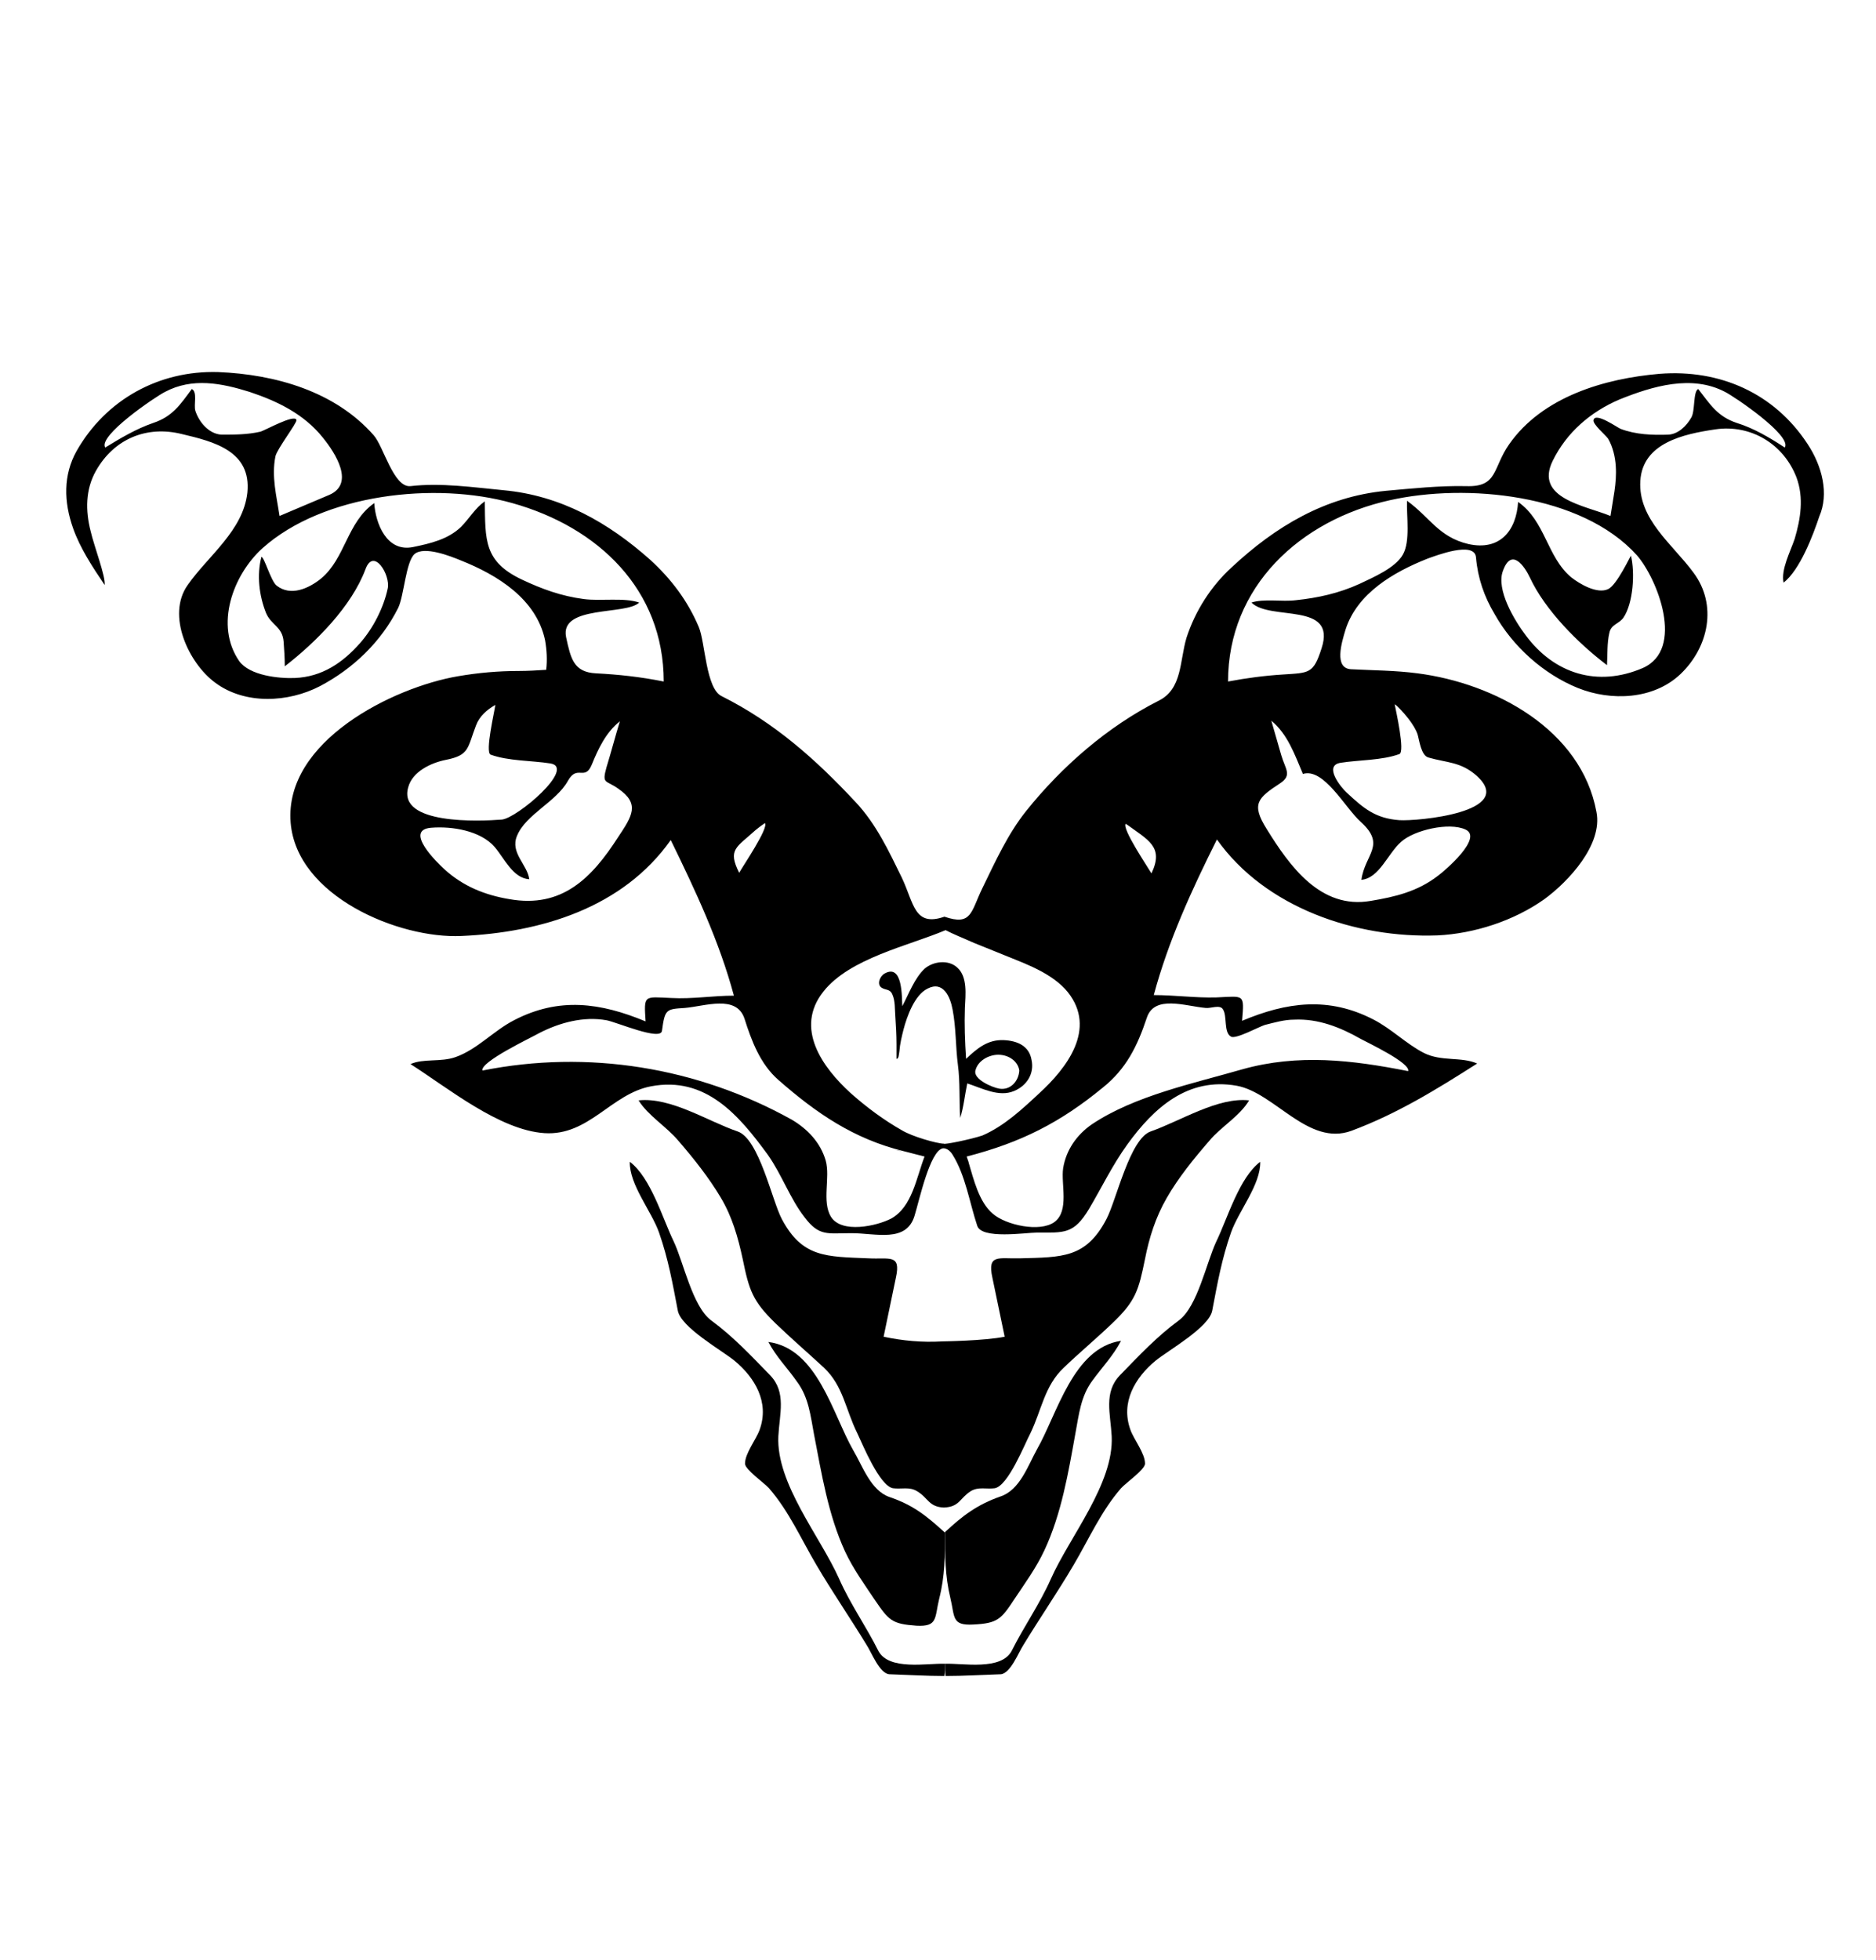 <?xml version="1.0" encoding="utf-8"?>
<!-- Generator: Adobe Illustrator 18.1.1, SVG Export Plug-In . SVG Version: 6.00 Build 0)  -->
<svg version="1.1" xmlns="http://www.w3.org/2000/svg" xmlns:xlink="http://www.w3.org/1999/xlink" x="0px" y="0px"
	 viewBox="0 0 320.8 335" enable-background="new 0 0 320.8 335" xml:space="preserve">
<g id="Layer_1">
</g>
<g id="Layer_2">
	<g>
		<g>
			<g>
				<path d="M161.6,284.4c3.1-0.1,9.6,1.2,11.4-2.2c2.1-4.2,4.8-8,6.7-12.3c3.2-7.2,10.8-16.3,10.4-24.4c-0.2-3.8-1.4-7.5,1.4-10.4
					c3.2-3.3,6.4-6.7,10.1-9.4c3.2-2.4,4.7-9.9,6.4-13.5c1.9-3.9,3.9-10.9,7.5-13.6c0.1,3.9-3.7,8.4-5,12.1
					c-1.6,4.6-2.3,8.6-3.2,13.3c-0.5,2.9-7.5,6.8-9.7,8.6c-3.5,2.9-6,7.1-4.3,11.8c0.6,1.7,2.5,4,2.5,5.8c0,1-3.3,3.3-4.1,4.2
					c-3.4,3.9-5.5,8.7-8.1,13.1c-2.7,4.6-5.8,9.1-8.6,13.7c-0.8,1.2-2.2,4.9-3.9,5c-3.1,0.1-6.3,0.3-9.4,0.3
					C161.6,285.7,161.6,285.1,161.6,284.4C164.4,284.3,161.6,285.1,161.6,284.4z"/>
			</g>
			<g>
				<g>
					<path d="M192.5,140.8C192.4,140.9,193,141.1,192.5,140.8L192.5,140.8z"/>
					<path d="M238.5,120.5C238,120.6,239.5,120.1,238.5,120.5L238.5,120.5z"/>
					<path d="M275.4,88.2C275.4,88.2,272.3,86.9,275.4,88.2L275.4,88.2z"/>
					<path d="M309.1,75.9c-5.7-8.7-15-12.8-25.3-12c-9.4,0.8-20,3.9-25.7,12c-2.9,4.1-1.9,7.4-7.4,7.2c-4.5-0.1-9.2,0.4-13.7,0.8
						c-10.4,1-18.9,6.1-26.4,13.1c-3.5,3.2-6.2,7.4-7.7,12c-1.2,4-0.7,8.8-4.8,10.8c-8.7,4.4-16.5,11.2-22.6,18.8
						c-3.2,4-5.3,8.7-7.5,13.2c-2,4.1-1.8,6.5-6.5,4.9c0,0,0,0,0,0c0,0,0,0,0,0c0,0,0,0,0,0c-5.2,1.8-5.2-2.3-7.3-6.7
						c-2.2-4.5-4.4-9.2-7.9-12.9c-6.8-7.3-13.9-13.6-22.9-18.1c-2.7-1.3-2.8-9.2-3.9-11.8c-1.9-4.5-4.7-8.2-8.3-11.5
						c-7.2-6.4-15.3-11-25.1-11.9c-5.2-0.5-10.7-1.3-15.9-0.7c-2.9,0.3-4.6-6.8-6.3-8.7c-6.6-7.5-16.8-10.4-26.6-10.8
						c-10.1-0.3-19.2,4.7-24.2,13.5c-2.3,4.1-2.2,8.7-0.6,13.2c1.2,3.4,3.3,6.6,5.4,9.7c0.2-1.4-1.8-6.6-2.4-9.2
						c-0.9-3.5-0.9-7.1,0.9-10.3c3.1-5.5,8.7-7.8,14.7-6.3c5.5,1.3,11.9,2.9,11.2,10c-0.7,6.5-6.7,10.8-10.2,15.8
						c-3.7,5.2,0.2,13.4,4.7,16.7c5.1,3.8,12.5,3.4,17.9,0.6c5.7-3,10.5-7.6,13.4-13.4c1-2.1,1.3-7.9,2.8-9.2
						c1.7-1.4,6.2,0.4,7.9,1.1c6.3,2.5,12.9,6.6,14.4,13.6c0.3,1.7,0.4,3.4,0.2,5.1c-1.6,0.1-3.1,0.2-4.7,0.2
						c-3.5,0-6.9,0.3-10.4,0.9c-11.1,1.9-29.7,11.1-28.6,25c1,12.6,18.5,19.9,29.2,19.4c13.6-0.6,27.6-4.8,35.8-16.4
						c4.2,8.6,8.3,17.3,10.8,26.6c-3.6,0-7.1,0.6-10.7,0.4c-4.7-0.2-4.7-0.6-4.4,4c-7.7-3.2-14.8-4.2-22.5-0.2
						c-3.5,1.8-6.3,5-10,6.3c-2.5,0.9-5.5,0.2-7.7,1.2c6.3,4,15.2,11.3,22.9,11.8c7.6,0.5,11.4-6.7,18.2-8c9.4-1.8,15.1,5,20,11.7
						c2.4,3.4,3.8,7.5,6.3,10.7c2.5,3.3,3.9,2.7,8,2.7c4.2,0,9.4,1.7,10.8-3c0.8-2.6,2.6-11,4.8-11.5c0.2,0,0,0,0,0s0.9-0.2,1.7,1.1
						c2.2,3.5,2.9,8.2,4.2,12.1c0.7,2.4,8.3,1.2,10.2,1.2c4.7,0,6.3,0.3,8.9-4c2.2-3.7,4-7.5,6.6-11.1c4.5-6.2,10.3-11.5,18.7-10
						c6.5,1.2,12.2,10.4,19.6,7.7c7.8-2.9,14.6-7.1,21.5-11.5c-2.7-1.2-6.1-0.3-9.1-1.8c-3.1-1.6-5.5-4.1-8.6-5.7
						c-7.7-4-14.9-3-22.5,0.2c0.4-4.7,0.4-4.2-4.4-4c-3.6,0.1-7.1-0.4-10.7-0.4c2.5-9.3,6.5-18,10.8-26.6
						c8.3,11.7,23.8,16.9,37.7,16.4c6.3-0.3,13.1-2.5,18.3-6.2c4.1-3,10-9.3,8.9-14.9c-2.6-14.1-17.4-22-30.6-23.7
						c-3.8-0.5-7.6-0.5-11.4-0.7c-2.9-0.2-1.6-4.5-0.9-6.8c2-6.2,8.2-9.8,14-12.1c1.4-0.5,8.1-3.1,8.3-0.2c0.3,3.5,1.4,6.7,3.2,9.7
						c3.1,5.5,8.3,10.2,14.2,12.6c5.7,2.3,13,2,17.6-2.4c4.8-4.6,6.3-11.8,2.2-17.3c-3.5-4.8-9.5-9.1-9.1-15.7
						c0.4-6.5,7.4-8,12.8-8.8c6.1-0.9,11.7,2.5,13.9,8.2c1.3,3.5,0.7,7.1-0.3,10.5c-0.7,2.1-2.4,5.3-1.9,7.5c2.8-2.2,5-8,6.1-11.3
						C312.8,84.4,311.6,79.7,309.1,75.9z M37.9,74.3c-2.2-0.1-3.9-2.2-4.5-4.1c-0.3-1,0.4-3.2-0.6-3.7c-2,2.7-3.3,4.7-6.6,5.8
						c-2.9,1-5.6,2.6-8.2,4.2c-1.3-2,8.6-8.7,10.2-9.5c4.7-2.5,9.7-1.5,14.5,0c4.8,1.6,9.3,3.8,12.5,7.8c2.2,2.7,5.5,7.9,1.1,9.8
						c-2.8,1.2-5.7,2.4-8.5,3.6c-0.5-3.4-1.4-6.7-0.7-10.2c0.3-1.3,3.7-5.7,3.6-6.2c-0.3-1.1-5.4,1.8-6.2,2
						C42.3,74.3,40.1,74.3,37.9,74.3z M69.8,134.6c0.7-2.7,3.9-4.2,6.4-4.7c4.1-0.8,3.7-2,5.2-5.9c0.6-1.6,1.9-2.7,3.3-3.5
						c-0.1,1-1.8,8.1-0.8,8.5c3,1.1,7,1,10.2,1.5c4.5,0.7-5.7,9.4-8.3,9.6C82,140.4,68,141,69.8,134.6z M105.7,143.1
						c-4.5,7-9.6,12.2-18.6,10.6c-4.2-0.7-7.9-2.2-11.1-5.1c-1.2-1.1-7-6.7-2.3-7.1c3.6-0.3,8.5,0.5,10.9,3.3c1.7,2,3.1,5.3,5.9,5.5
						c-0.3-2.5-3.3-4.5-2.1-7.4c1.5-3.7,6.7-5.8,8.7-9.4c1.6-2.9,2.9,0.1,4.1-2.8c1.1-2.7,2.4-5.5,4.8-7.4c-0.8,2.6-1.5,5.3-2.3,7.9
						c-0.8,2.9-0.1,2.1,2,3.6C109.5,137.4,108.1,139.5,105.7,143.1z M101.9,115.1c-3.8-0.2-4.3-2.5-5.1-6.2
						c-1.1-5.5,10.3-3.7,12.5-5.9c-2.6-0.9-6.6-0.2-9.5-0.6c-3.8-0.5-7.1-1.7-10.5-3.3c-6.6-3.1-6.3-6.8-6.4-13.4
						c-1.7,1.2-2.6,2.9-4.1,4.4c-2.2,2.1-5.2,2.8-8.1,3.4c-4.6,1-6.5-4.1-6.7-7.5c-4.7,3.3-4.9,9.4-9.1,12.9
						c-2.1,1.7-5.2,3.1-7.6,1.2c-1-0.8-2.1-4.9-2.6-4.9c-0.8,3.1-0.4,6.6,0.8,9.6c0.9,2.1,2.8,2.3,3,4.9c0.1,1.4,0.2,2.8,0.2,4.2
						c5.3-4.1,11.4-10.2,13.8-16.6c1.4-3.8,4.3,1,3.8,3.3c-0.7,3.3-2.5,6.8-4.7,9.3c-3,3.4-6.5,5.8-11.2,6c-2.7,0.1-7.7-0.4-9.5-2.9
						c-4.2-6.1-1.1-14.7,4-19.3c10.4-9.3,29.6-11.4,42.7-7.7c14.7,4.1,25.9,14.8,25.9,30.5C109.5,115.7,105.8,115.3,101.9,115.1z
						 M48.4,109.8C48.4,110.1,48.4,110,48.4,109.8L48.4,109.8z M129.2,141.9c0.5-0.4,1-0.8,1.6-1.2c0.7,0.8-3.8,7.4-4.4,8.5
						C124.4,145.2,125.9,144.9,129.2,141.9z M152.4,208.3c-2.5,1.3-8.5,2.6-10.3-0.3c-1.6-2.6-0.1-6.7-0.9-9.6
						c-0.9-3.1-3.1-5.4-5.8-7c-16.2-9-34.9-12-52.9-8.4c-0.4-1.5,8.3-5.6,9.7-6.4c3.5-1.8,7.6-2.9,11.5-2.2c1.7,0.3,9.3,3.6,9.5,1.8
						c0.5-3.7,0.7-3.7,3.9-3.9c3.5-0.3,8.8-2.3,10.2,1.8c1.2,3.8,2.7,7.8,5.8,10.5c6.5,5.7,12.9,10.1,21.5,12.2c-0.1,0-0.1,0-0.2,0
						c0.1,0,0.1,0,0.2,0c1.2,0.3,2.3,0.6,3.5,0.9C156.7,201.3,156,206.3,152.4,208.3z M161.4,195.5L161.4,195.5
						c-1.1,0-5.4-1.2-7.2-2.3c-3-1.7-6-3.9-8.8-6.4c-4.7-4.3-9.6-11-4.6-17.3c4.5-5.7,14.5-7.8,20.9-10.5c0,0,0,0,0,0
						c1.1,0.6,3.1,1.4,4.9,2.2c1.7,0.7,3.5,1.4,5.2,2.1c3.7,1.5,8.2,3.1,10.8,6.3c5,6.3-0.2,13-4.9,17.3c-2.9,2.7-6,5.6-9.7,7.2
						C165.9,194.8,161.4,195.7,161.4,195.5z M206.2,172.3c0.8,0.1,2.4-0.6,2.9,0.2c0.8,1.1,0.1,4,1.4,4.7c0.8,0.5,4.8-1.7,5.8-2
						c1.6-0.4,3.3-0.9,5-0.9c4.1-0.2,7.9,1.3,11.4,3.3c1.3,0.7,8.5,4.1,8.1,5.5c-9.6-1.9-18.8-3-28.4-0.3
						c-8.3,2.4-18.4,4.5-25.7,9.4c-2.6,1.8-4.4,4.4-4.9,7.5c-0.4,2.7,1.1,7.3-1.5,9.2c-2.5,1.8-8.3,0.5-10.5-1.4
						c-2.4-2-3.3-5.9-4.2-8.9c0.1,0.3,0.1,0.2-0.3-0.9c9.3-2.4,16-5.8,23.3-11.8c4-3.2,5.9-7.1,7.5-11.9
						C197.4,170,202.7,172,206.2,172.3z M196.9,149.3c-0.7-1.2-5.1-7.7-4.4-8.5C196.3,143.6,199.1,144.7,196.9,149.3z M245.9,149.7
						c-3.5,2.7-7.3,3.6-11.5,4.3c-8.6,1.5-13.9-6-17.8-12.3c-2.7-4.3-1.5-5.3,2.3-7.8c2.1-1.4,0.9-2.4,0.2-4.8
						c-0.6-2-1.1-3.9-1.7-5.9c2.8,2.3,4,5.8,5.4,9.1c3.6-1.1,7.2,5.8,9.9,8.2c4.4,4,0.7,5.5,0.1,9.9c3.1-0.3,4.5-4.5,6.8-6.5
						c2.2-2,8.2-3.4,11-2.1C253.7,143.2,247,148.9,245.9,149.7z M239.3,128.9c1-0.4-0.6-7.4-0.8-8.5c0-0.2,3.1,2.8,3.9,5.1
						c0.3,1,0.6,3.7,1.9,4c3.1,0.9,5.5,0.7,8.2,3.1c7,6.3-10.3,7.8-13.2,7.6c-4.1-0.3-6.1-2-9-4.7c-1-0.9-4-4.6-1.1-5.1
						C232.3,129.9,236.3,130,239.3,128.9z M280.9,114.2c-7.7,3.3-15.1,1-20-5.6c-1.9-2.5-5.1-7.8-3.9-11c1.5-4.2,3.8-0.6,4.6,1.1
						c2.6,5.6,8.3,11.3,13.2,15c0.1-1.8,0-3.8,0.4-5.5c0.3-1.5,1.6-1.5,2.4-2.6c1.7-2.5,2-7.7,1.3-10.6c-0.1,0-2.4,5-3.9,5.7
						c-1.9,0.9-4.9-0.9-6.3-2c-4.2-3.5-4.4-9.6-9.1-12.9c-0.3,4.9-3.1,8.4-8.5,7.2c-5.1-1.2-6.6-4.6-10.5-7.4
						c-0.1,2.6,0.6,6.9-0.7,9.2c-1.3,2.3-5.1,3.9-7.4,5c-3.5,1.6-7.1,2.4-10.9,2.8c-2.3,0.3-5.5-0.3-7.6,0.4
						c3.2,3.2,14.6-0.2,12,7.8c-1.4,4.4-2.1,4.2-6.6,4.5c-3.2,0.2-6.2,0.6-9.4,1.2c0-16.2,12.3-27.6,27.7-31
						c13-2.9,32.7-1.1,42.2,9.4C283.4,98.9,288.2,111,280.9,114.2z M305.2,76.5c-2.6-1.7-5.3-3.3-8.2-4.2c-3.3-1.1-4.5-3.1-6.6-5.8
						c-0.9,0.4-0.5,3.8-1.2,4.9c-0.8,1.4-2.2,2.8-3.9,2.9c-2.7,0.1-5.6,0-8.2-1c-0.5-0.2-4.3-2.9-4.6-1.5c-0.2,0.7,2.1,2.6,2.5,3.2
						c0.8,1.4,1.2,3.1,1.3,4.7c0.2,2.9-0.5,5.7-0.9,8.5c0,0,0,0,0,0c-4.4-1.8-13-3-9.9-9.4c2.4-4.9,6.5-8.4,11.4-10.5
						C282.6,66,289.3,64,295,67C296.6,67.8,306.5,74.5,305.2,76.5z"/>
					<path d="M153.3,196.5C152.9,196.5,153,196.5,153.3,196.5L153.3,196.5z"/>
					<path d="M154.3,196.8c-0.1,0-0.1,0-0.2,0C154.2,196.8,154.3,196.8,154.3,196.8z"/>
					<path d="M154.1,196.8c-0.3-0.1-0.7-0.2-0.9-0.2C153.4,196.6,153.7,196.6,154.1,196.8z"/>
				</g>
				<path d="M196.8,193.4c-3.6,1.2-5.9,11.8-7.6,15c-3.5,6.7-7.6,6.5-14.8,6.7c-3.6,0.1-5.6-0.8-4.7,3.3c0.7,3.4,1.4,6.7,2.1,10.1
					c-3.4,0.7-10.7,0.8-10.7,0.8c0,0,0,0,0,0c-3.4,0.2-6.7-0.1-10-0.8c0.7-3.4,1.4-6.7,2.1-10.1c0.9-4.1-1.1-3.1-4.7-3.3
					c-7.2-0.3-11.3-0.1-14.8-6.7c-1.7-3.2-3.9-13.8-7.6-15c-5-1.7-11.4-5.9-16.9-5.3c1.6,2.6,4.8,4.5,6.8,6.9c2.6,3,5.3,6.4,7.3,9.8
					c1.9,3.2,2.9,6.7,3.7,10.4c1.1,5.4,1.7,7.2,5.6,11c2.7,2.6,5.6,5.1,8.3,7.6c3.3,3.1,3.7,7.2,5.7,11.2c0.9,1.9,3.8,9,6.1,9.4
					c1.4,0.2,2.8-0.3,4.1,0.5c1.9,1.1,2,2.7,4.6,2.8c0,0,0,0,0,0c0,0,0,0,0,0c2.7-0.1,2.7-1.6,4.6-2.8c1.3-0.8,2.7-0.3,4.1-0.5
					c2.3-0.4,5.1-7.5,6.1-9.4c1.9-3.9,2.4-8.1,5.7-11.2c2.7-2.6,5.6-5,8.3-7.6c4-3.8,4.5-5.6,5.6-11c0.7-3.6,1.8-7.1,3.7-10.4
					c2-3.5,4.7-6.8,7.3-9.8c2-2.4,5.2-4.2,6.8-6.9C208.3,187.5,201.9,191.6,196.8,193.4z M161.6,229.5c0-0.1,0-0.2,0-0.2
					C161.6,229.4,161.6,229.4,161.6,229.5C161.6,229.5,161.6,229.5,161.6,229.5z"/>
				<g>
					<path d="M161.6,261.9C161.6,261.9,161.6,261.9,161.6,261.9C161.9,261.7,162.4,261.2,161.6,261.9z"/>
					<g>
						<path d="M161.6,262C161.6,261.9,161.6,261.9,161.6,262c-3.2-2.9-5.4-4.7-9.5-6.1c-3.2-1.1-4.6-5.3-6.2-8
							c-3.5-6.1-6.1-17.4-14.5-18.5c1.3,2.5,3.3,4.5,4.9,6.8c2,2.7,2.3,5.8,2.9,9c1.3,6.7,2.4,13.7,5.3,20c1.4,3,3.3,5.6,5.1,8.3
							c2.4,3.5,2.9,4.1,7.1,4.4c3.7,0.2,3.1-1.3,3.9-4.6C161.6,269.4,161.6,265.9,161.6,262C161.6,262,161.6,262,161.6,262
							C161.6,261.9,161.6,261.9,161.6,262C161.6,261.9,161.6,261.9,161.6,262z"/>
						<path d="M177.3,247.8c-1.5,2.7-2.9,6.9-6.2,8c-4,1.4-6.5,3.3-9.5,6.1c0,4,0,7.5,0.9,11.2c0.8,3.3,0.2,4.8,3.9,4.6
							c4.2-0.2,4.8-0.9,7.1-4.4c1.8-2.7,3.7-5.3,5.1-8.3c2.9-6.2,4.1-13.3,5.3-20c0.6-3.2,0.9-6.3,2.9-9c1.6-2.2,3.6-4.3,4.9-6.8
							C183.5,230.4,180.8,241.7,177.3,247.8z"/>
					</g>
				</g>
				<path d="M161.6,284.4c-3.1-0.1-9.6,1.2-11.4-2.2c-2.1-4.2-4.8-8-6.7-12.3c-3.2-7.2-10.8-16.3-10.4-24.4
					c0.2-3.8,1.4-7.5-1.4-10.4c-3.2-3.3-6.4-6.7-10.1-9.4c-3.2-2.4-4.7-9.9-6.4-13.5c-1.9-3.9-3.9-10.9-7.5-13.6
					c-0.1,3.9,3.7,8.4,5,12.1c1.6,4.6,2.3,8.6,3.2,13.3c0.5,2.9,7.5,6.8,9.7,8.6c3.5,2.9,6,7.1,4.3,11.8c-0.6,1.7-2.5,4-2.5,5.8
					c0,1,3.3,3.3,4.1,4.2c3.4,3.9,5.5,8.7,8.1,13.1c2.7,4.6,5.8,9.1,8.6,13.7c0.8,1.2,2.2,4.9,3.9,5c3.1,0.1,6.3,0.3,9.4,0.3
					C161.6,285.7,161.6,285.1,161.6,284.4C158.9,284.3,161.6,285.1,161.6,284.4z"/>
			</g>
		</g>
		<g>
			<path d="M165.2,181c1.9-1.8,3.7-3.3,6.4-3.2c2.4,0.1,4.4,1,4.8,3.4c0.5,2.3-0.8,4.4-3,5.3c-2.6,1.1-5.5-0.5-8-1.3
				c-0.4,1.9-0.6,4-1.2,5.9c-0.2-3,0-6.1-0.4-9.1c-0.4-3.1-0.3-6.3-0.9-9.4c-0.4-2.2-1.6-5-4.3-3.6c-2.2,1.1-3.5,4.7-4.1,7
				c-0.3,1.2-0.6,2.4-0.7,3.7c-0.1,0.6-0.1,1.3-0.5,1.3c0-0.8,0-1.7,0-2.5c0-1.6-0.1-3.2-0.2-4.8c-0.1-1.2,0-2.6-0.5-3.7
				c-0.4-1-1.2-0.7-1.9-1.2c-0.8-0.6-0.2-2,0.6-2.4c3.1-1.7,2.9,4.1,3,5.6c1.1-2.1,2.1-4.8,3.8-6.4c1.5-1.3,4.1-1.6,5.6-0.2
				c1.8,1.6,1.4,4.7,1.3,6.9C164.9,175.1,165,178,165.2,181C165.8,180.4,165.2,181,165.2,181z M174.3,183c-0.2-1.5-1.7-2.7-3.6-2.7
				c-1.6,0-3.5,1-3.9,2.7c-0.4,1.5,2.9,2.9,4.1,3.1C172.8,186.4,174.2,184.8,174.3,183L174.3,183z"/>
		</g>
	</g>
</g>
</svg>
